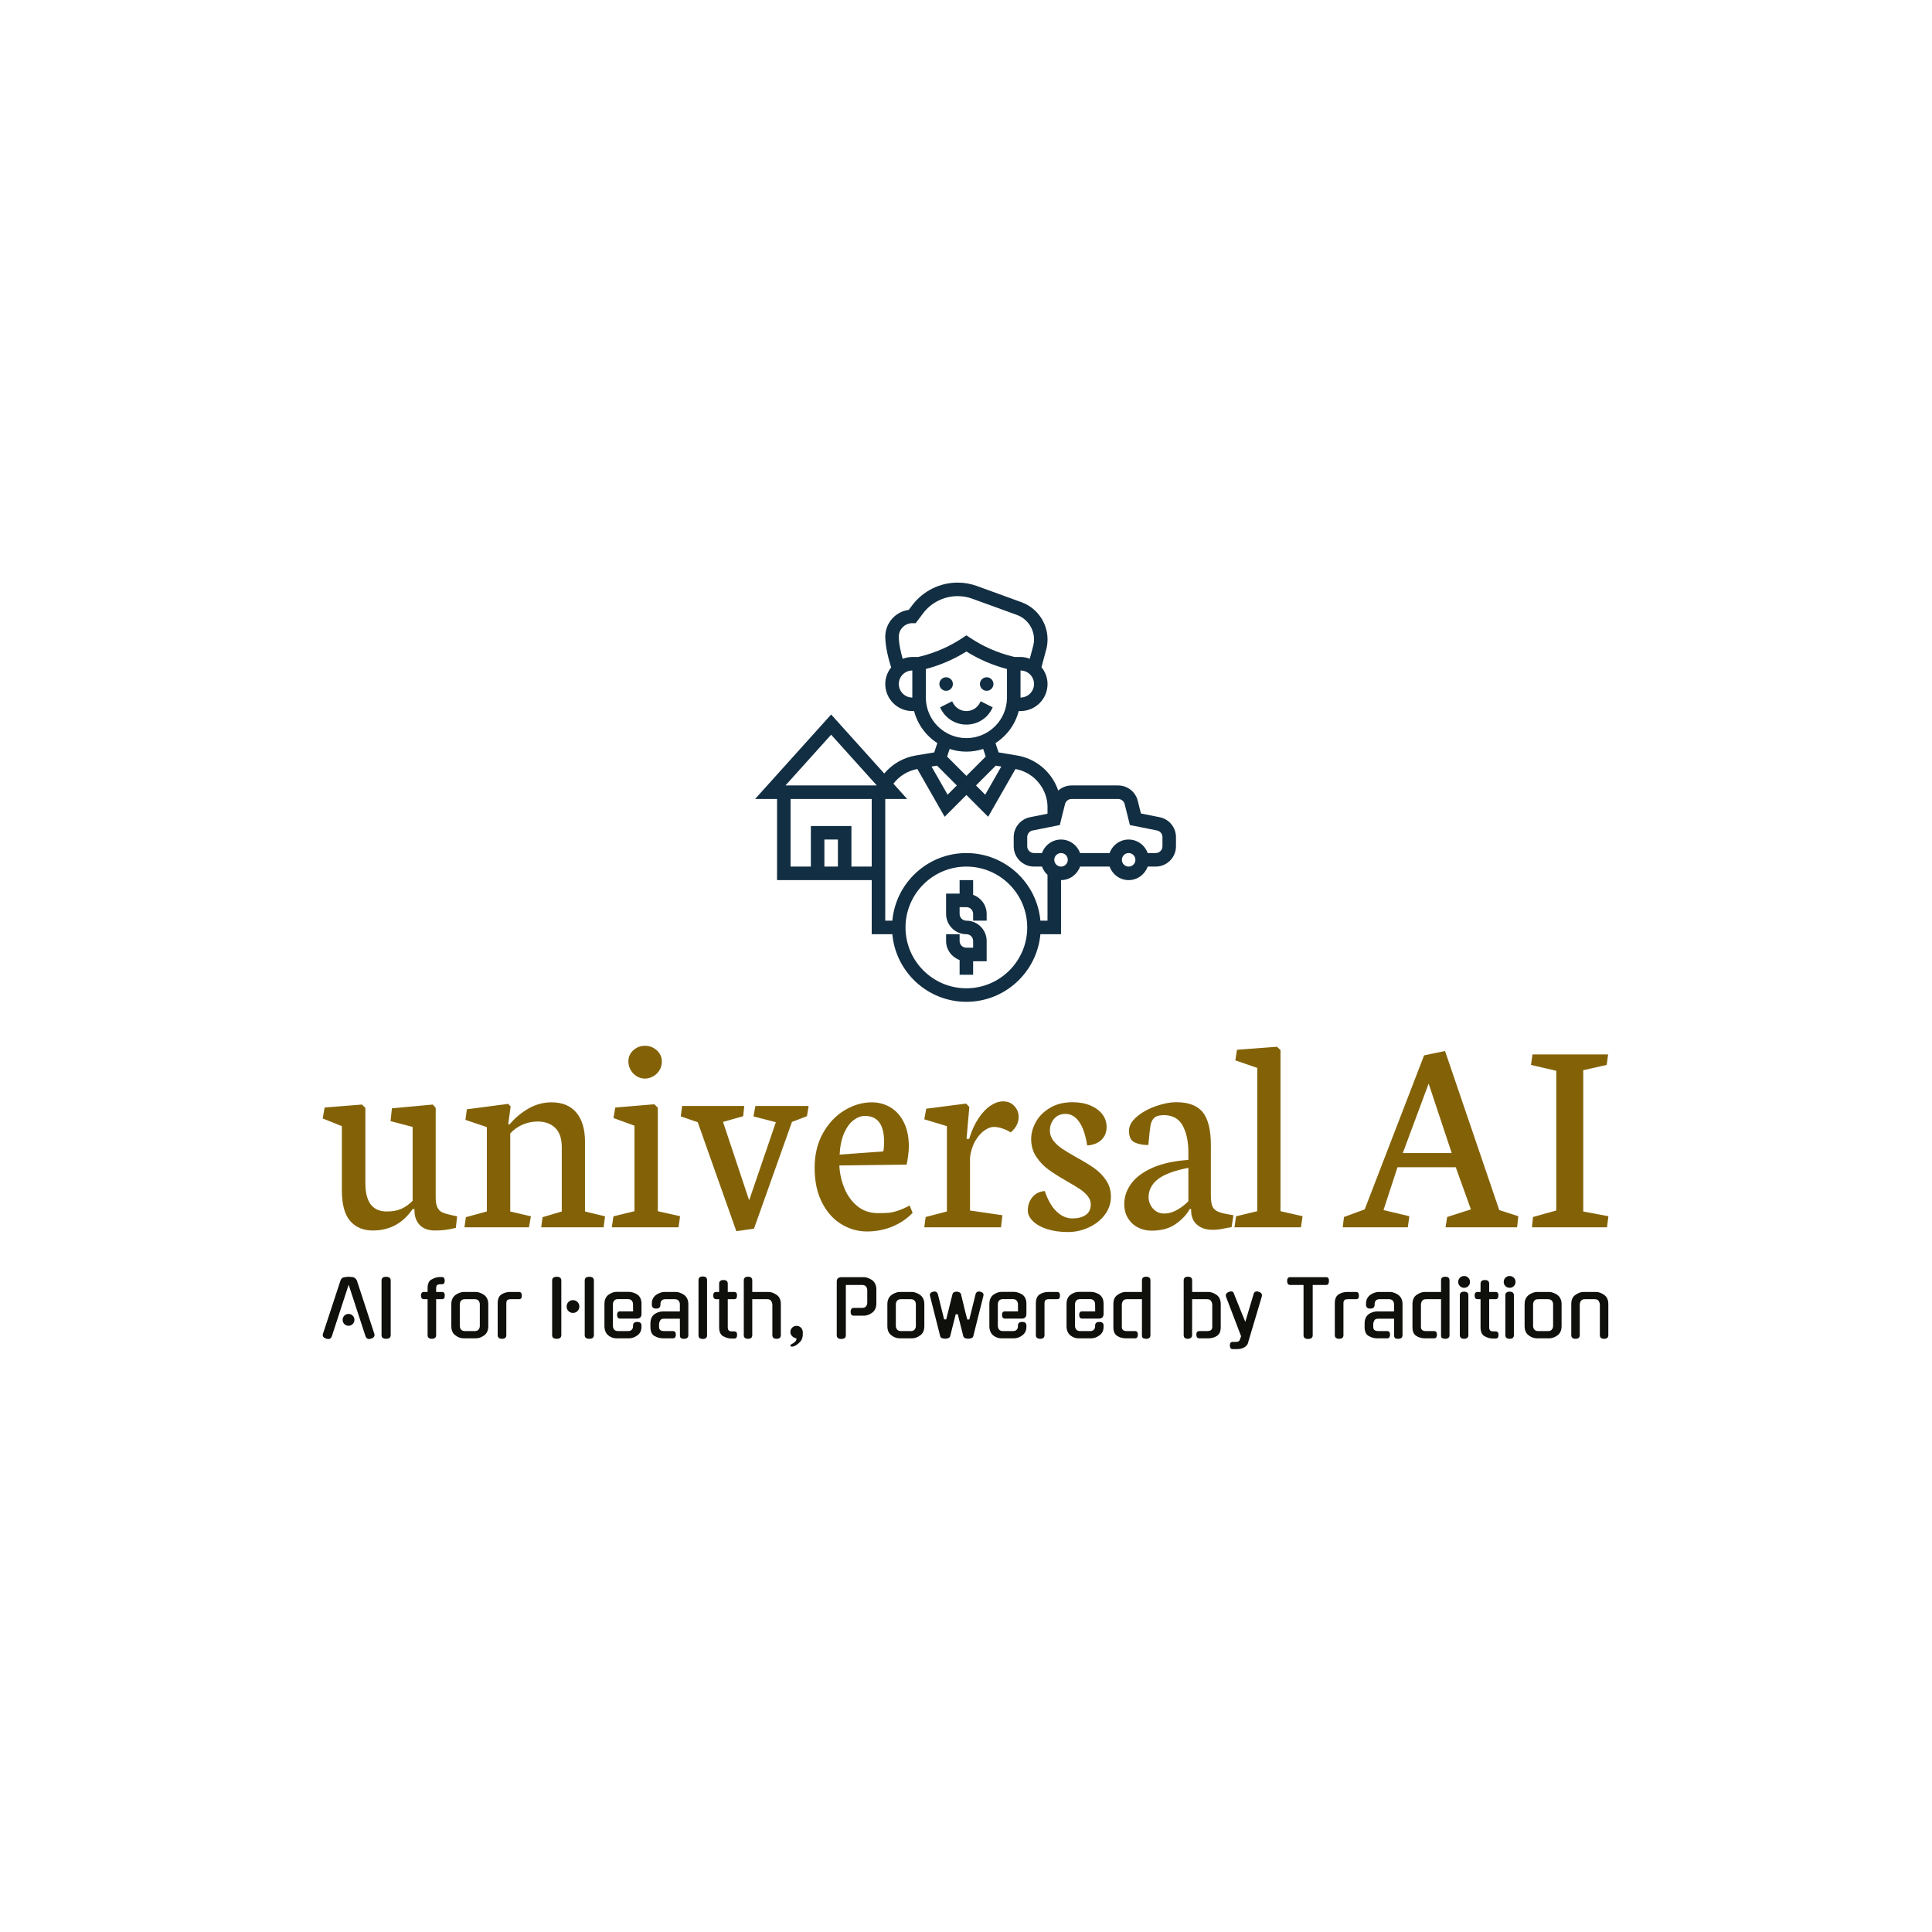 <svg xmlns="http://www.w3.org/2000/svg" version="1.1" xmlns:xlink="http://www.w3.org/1999/xlink" xmlns:svgjs="http://svgjs.dev/svgjs" width="1500" height="1500" viewBox="0 0 1500 1500"><rect width="1500" height="1500" fill="#ffffff"></rect><g transform="matrix(0.667,0,0,0.667,249.394,452.077)"><svg viewBox="0 0 396 236" data-background-color="#ffffff" preserveAspectRatio="xMidYMid meet" height="893" width="1500" xmlns="http://www.w3.org/2000/svg" xmlns:xlink="http://www.w3.org/1999/xlink"><g id="tight-bounds" transform="matrix(1,0,0,1,0.24,0.101)"><svg viewBox="0 0 395.52 235.797" height="235.797" width="395.52"><g><svg viewBox="0 0 395.52 235.797" height="235.797" width="395.52"><g transform="matrix(1,0,0,1,0,142.485)"><svg viewBox="0 0 395.52 93.313" height="93.313" width="395.52"><g id="textblocktransform"><svg viewBox="0 0 395.52 93.313" height="93.313" width="395.52" id="textblock"><g><svg viewBox="0 0 395.52 57.297" height="57.297" width="395.52"><g transform="matrix(1,0,0,1,0,0)"><svg width="395.52" viewBox="0.46 -31.88 225.81 32.71" height="57.297" data-palette-color="#836207"><path d="M3.83-17.77L3.83-6.52Q3.83-2.78 5.29-1.11 6.74 0.56 9.28 0.56L9.28 0.56Q13.67 0.56 16.26-3.2L16.26-3.2 16.58-3.2 16.58-2.98Q16.58-1.39 17.49-0.42 18.41 0.56 20.17 0.56L20.17 0.56Q21.24 0.56 21.97 0.46 22.71 0.37 23.85 0.1L23.85 0.1 24.07-1.93 22.95-2.17Q21.95-2.39 21.44-2.64 20.92-2.88 20.62-3.48 20.31-4.08 20.31-5.25L20.31-5.25 20.31-20.97 19.8-21.56 12.62-20.9 12.38-18.65 16.26-17.63 16.26-4.66Q15.38-3.76 14.32-3.27 13.26-2.78 11.72-2.78L11.72-2.78Q7.96-2.78 7.96-7.74L7.96-7.74 7.96-20.97 7.35-21.56 0.81-21.04 0.46-19.12 3.83-17.77ZM36.69 0L37.03-1.93 33.4-2.78 33.4-16.48Q34.3-17.48 35.57-18.03 36.84-18.58 38.21-18.58L38.21-18.58Q40.13-18.58 41.29-17.47 42.45-16.36 42.45-14.09L42.45-14.09 42.45-2.78 39.08-1.78 38.84 0 49.8 0 50.05-1.93 46.53-2.78 46.53-15.04Q46.53-18.33 45.02-20.14 43.5-21.95 40.65-21.95L40.65-21.95Q38.5-21.95 36.59-20.85 34.69-19.75 33.3-18.09L33.3-18.09 33.05-18.09 33.47-21.22 33.05-21.68 25.78-20.73 25.53-18.87 29.29-17.6 29.29-2.78 25.61-1.78 25.36 0 36.69 0ZM57.05-26.12Q57.83-26.12 58.53-26.53 59.22-26.93 59.63-27.61 60.03-28.3 60.03-29.1L60.03-29.1Q60.03-30.27 59.15-31.08 58.27-31.88 57.05-31.88L57.05-31.88Q55.88-31.88 55.01-31.09 54.15-30.3 54.15-29.15L54.15-29.15Q54.15-28.34 54.54-27.65 54.93-26.95 55.6-26.54 56.27-26.12 57.05-26.12L57.05-26.12ZM51.24 0L62.96 0 63.23-1.95 59.32-2.83 59.32-21 58.71-21.61 51.85-21.04 51.53-19.19 55.22-17.85 55.22-2.83 51.53-1.93 51.24 0ZM63.35-19.48L66.33-18.46 73.11 0.68 76.21 0.24 82.88-18.51 85.51-19.51 85.81-21.31 76.46-21.31 76.12-19.48 80.05-18.46 75.36-4.74 70.77-18.51 74.31-19.51 74.5-21.31 63.59-21.31 63.35-19.48ZM96.03 0.73Q98.43 0.73 100.51-0.13 102.6-1 104.07-2.54L104.07-2.54 103.55-3.83Q102.36-3.2 101.45-2.91 100.55-2.61 99.87-2.55 99.18-2.49 98.01-2.49L98.01-2.49Q95.86-2.49 94.36-3.72 92.86-4.96 92.08-6.88 91.3-8.81 91.2-10.86L91.2-10.86 103.02-11.01Q103.16-11.65 103.29-12.63 103.41-13.62 103.41-14.18L103.41-14.18Q103.41-16.67 102.54-18.42 101.67-20.17 100.19-21.06 98.7-21.95 96.89-21.95L96.89-21.95Q94.45-21.95 92.13-20.56 89.81-19.17 88.33-16.55 86.86-13.94 86.86-10.45L86.86-10.45Q86.86-6.91 88.15-4.37 89.44-1.83 91.55-0.55 93.67 0.73 96.03 0.73L96.03 0.73ZM95.69-19.56Q99.06-19.56 99.06-15.01L99.06-15.01Q99.06-14.65 99.03-14.12 98.99-13.6 98.92-13.33L98.92-13.33 91.25-12.77Q91.37-15.01 92.04-16.54 92.71-18.07 93.69-18.81 94.67-19.56 95.69-19.56L95.69-19.56ZM119.59 0L119.84-2.12 114.15-2.95 114.15-12.3Q114.39-14.04 115.11-15.23 115.83-16.43 116.71-17.03 117.59-17.63 118.32-17.63L118.32-17.63Q119.03-17.63 119.81-17.37 120.59-17.11 121.3-16.67L121.3-16.67Q122.69-17.85 122.69-19.38L122.69-19.38Q122.69-20.48 121.94-21.3 121.18-22.12 119.98-22.12L119.98-22.12Q118.88-22.12 117.76-21.37 116.64-20.63 115.64-19.14 114.64-17.65 114-15.53L114-15.53 113.54-15.53 114.03-21.14 113.46-21.73 106.46-20.83 106.12-18.97 110.09-17.77 110.09-2.78 106.36-1.81 106.12 0 119.59 0ZM131.38 0.83Q133.26 0.83 135.01 0.02 136.75-0.78 137.83-2.21 138.9-3.64 138.9-5.37L138.9-5.37Q138.9-7.01 138.05-8.26 137.19-9.52 135.98-10.38 134.78-11.23 132.82-12.3L132.82-12.3Q131.21-13.21 130.31-13.82 129.4-14.43 128.79-15.22 128.18-16.02 128.18-16.99L128.18-16.99Q128.18-18.21 128.93-19.07 129.67-19.92 130.92-19.92L130.92-19.92Q132.33-19.92 133.31-18.54 134.29-17.16 134.73-14.38L134.73-14.38Q136.31-14.48 137.23-15.36 138.14-16.24 138.14-17.63L138.14-17.63Q138.14-18.85 137.4-19.84 136.65-20.83 135.29-21.4 133.92-21.97 132.16-21.97L132.16-21.97Q129.84-21.97 128.2-20.98 126.55-20 125.72-18.51 124.89-17.02 124.89-15.5L124.89-15.5Q124.89-13.75 125.78-12.4 126.67-11.06 127.93-10.14 129.18-9.23 131.19-8.08L131.19-8.08Q132.65-7.25 133.47-6.7 134.29-6.15 134.82-5.48 135.36-4.81 135.36-4.03L135.36-4.03Q135.36-2.76 134.46-2.16 133.55-1.56 132.14-1.56L132.14-1.56Q130.62-1.56 129.36-2.77 128.09-3.98 127.28-6.37L127.28-6.37Q125.91-6.27 125.11-5.3 124.3-4.32 124.3-2.95L124.3-2.95Q124.3-1.98 125.18-1.1 126.06-0.22 127.67 0.31 129.28 0.83 131.38 0.83L131.38 0.83ZM146.03 0.59Q148.66 0.59 150.34-0.62 152.01-1.83 152.72-3.2L152.72-3.2 152.99-3.2 152.99-2.83Q152.99-2.03 153.36-1.28 153.74-0.54 154.6-0.05 155.45 0.44 156.77 0.44L156.77 0.44Q157.8 0.44 158.97 0.17L158.97 0.17Q159.72 0.02 160.09-0.02L160.09-0.02 160.41-2.12 159.19-2.34Q158.04-2.54 157.47-2.87 156.89-3.2 156.67-3.82 156.45-4.44 156.45-5.62L156.45-5.62 156.45-14.48Q156.45-18.38 155.05-20.18 153.64-21.97 150.42-21.97L150.42-21.97Q148.71-21.97 146.74-21.26 144.76-20.56 143.42-19.4 142.07-18.24 142.07-16.97L142.07-16.97Q142.07-15.38 143.05-14.92 144.03-14.45 145.47-14.45L145.47-14.45Q145.69-16.92 145.84-17.85 146-18.77 146.52-19.24 147.03-19.7 148.18-19.7L148.18-19.7Q150.5-19.7 151.5-17.86 152.5-16.02 152.5-13.18L152.5-13.18 152.5-11.84Q148.69-11.57 146.16-10.44 143.63-9.3 142.44-7.64 141.24-5.98 141.24-4.1L141.24-4.1Q141.24-2.66 141.89-1.6 142.54-0.54 143.63 0.02 144.73 0.59 146.03 0.59L146.03 0.59ZM152.5-10.45L152.5-4.59Q151.76-3.78 150.59-3.1 149.42-2.42 148.25-2.42L148.25-2.42Q147.39-2.42 146.77-2.86 146.15-3.3 145.83-3.96 145.51-4.61 145.51-5.25L145.51-5.25Q145.51-7.13 147.1-8.41 148.69-9.69 152.5-10.45L152.5-10.45ZM160.6 0L172.27 0 172.56-1.95 168.68-2.83 168.68-31.13 168.07-31.71 161.04-31.18 160.75-29.32 164.6-28 164.6-2.83 160.87-1.93 160.6 0ZM179.61 0L191.04 0 191.31-1.95 186.77-3.03 189.23-10.55 199.46-10.55 202.12-3.15 197.95-1.81 197.66 0 210.23 0 210.45-1.95 207.1-3.03 197.58-30.96 193.9-30.2 183.47-3.15 179.83-1.81 179.61 0ZM190.16-13.04L194.7-25.24 198.75-13.04 190.16-13.04ZM212.67-28.52L217.11-27.49 217.11-2.95 213.03-1.81 212.84 0 226.02 0 226.27-1.95 221.85-2.78 221.85-27.59 225.97-28.52 226.22-30.37 212.94-30.37 212.67-28.52Z" opacity="1" transform="matrix(1,0,0,1,0,0)" fill="#836207" class="wordmark-text-0" data-fill-palette-color="primary" id="text-0"></path></svg></g></svg></g><g transform="matrix(1,0,0,1,0,70.823)"><svg viewBox="0 0 395.52 22.489" height="22.489" width="395.52"><g transform="matrix(1,0,0,1,0,0)"><svg width="395.52" viewBox="0.344 -40.45 834.416 47.45" height="22.489" data-palette-color="#0f100c"><path d="M28.15-1.2L17.15-34.8 6.2-1.2 6.2-1.25Q5.9-0.5 5.38-0.03 4.85 0.45 4.1 0.45L4.1 0.45Q3.7 0.45 3.33 0.38 2.95 0.3 2.55 0.2L2.55 0.2 2.6 0.2Q-0.25-0.7 0.5-3L0.5-3 11.9-37.65Q12.15-38.45 12.78-39 13.4-39.55 14.25-39.65L14.25-39.65Q15.1-39.8 15.9-39.88 16.7-39.95 17.15-39.95L17.15-39.95Q17.6-39.95 18.4-39.88 19.2-39.8 20.05-39.7L20.05-39.7Q20.75-39.6 21.43-38.95 22.1-38.3 22.45-37.65L22.45-37.65Q25.25-29.05 28.13-20.33 31-11.6 33.8-3L33.8-3Q34.5-0.7 31.7 0.2L31.7 0.2Q31.3 0.3 30.98 0.38 30.65 0.45 30.25 0.45L30.25 0.45Q29.55 0.45 28.98-0.03 28.4-0.5 28.15-1.25L28.15-1.25 28.15-1.2ZM20.9-12L20.9-12Q20.9-10.4 19.78-9.28 18.65-8.15 17.05-8.15L17.05-8.15Q15.45-8.15 14.35-9.28 13.25-10.4 13.25-12L13.25-12Q13.25-13.6 14.35-14.73 15.45-15.85 17.05-15.85L17.05-15.85Q18.65-15.85 19.78-14.73 20.9-13.6 20.9-12ZM44.45-37.55L44.45-2.1Q44.45 0.3 41.45 0.3L41.45 0.3Q38.5 0.3 38.5-2.1L38.5-2.1 38.5-37.55Q38.5-39.95 41.45-39.95L41.45-39.95Q44.45-39.95 44.45-37.55L44.45-37.55ZM73.94-25.4L73.94-2.1Q73.94 0.3 71.14 0.3L71.14 0.3Q68.39 0.3 68.39-2.1L68.39-2.1 68.39-25.4 65.99-25.4Q64.19-25.4 64.09-27.75L64.09-27.75Q64.09-30.1 65.99-30.1L65.99-30.1 68.39-30.1 68.39-32.5Q68.39-34.55 68.97-35.98 69.54-37.4 70.84-38.15L70.84-38.15 70.84-38.1Q72.14-38.9 73.52-39.35 74.89-39.8 76.44-39.8L76.44-39.8 77.64-39.8Q79.49-39.8 79.49-37.45L79.49-37.45Q79.59-35.1 77.64-35.1L77.64-35.1 76.84-35.1Q75.89-35.1 75.32-34.93 74.74-34.75 74.44-34.4 74.14-34.05 74.04-33.55 73.94-33.05 73.94-32.45L73.94-32.45 73.94-30.1 77.69-30.1Q79.64-30.1 79.54-27.75L79.54-27.75Q79.54-25.4 77.69-25.4L77.69-25.4 73.94-25.4ZM91.79-30.1L99.79-30.1Q101.09-30.1 102.47-29.55 103.84-29 105.14-28.15L105.14-28.15 105.09-28.15Q106.39-27.2 107.09-25.68 107.79-24.15 107.79-22.15L107.79-22.15 107.79-7.95Q107.79-3.85 105.09-1.9L105.09-1.9Q102.44 0 99.79 0L99.79 0 91.79 0Q90.49 0 89.14-0.45 87.79-0.9 86.49-1.9L86.49-1.9Q83.79-3.8 83.79-7.95L83.79-7.95 83.79-22.15Q83.79-24.15 84.49-25.68 85.19-27.2 86.49-28.15L86.49-28.15 86.44-28.15Q87.69-29 89.09-29.55 90.49-30.1 91.79-30.1L91.79-30.1ZM92.69-4.7L98.89-4.7Q100.74-4.7 101.52-5.75 102.29-6.8 102.29-8L102.29-8 102.29-22.1Q102.29-23.35 101.52-24.38 100.74-25.4 98.89-25.4L98.89-25.4 92.69-25.4Q90.84-25.4 90.07-24.38 89.29-23.35 89.29-22.1L89.29-22.1 89.29-8Q89.29-6.8 90.07-5.75 90.84-4.7 92.69-4.7L92.69-4.7ZM119.49-22.75L119.49-2.1Q119.49 0.3 116.74 0.3L116.74 0.3Q113.89 0.3 113.89-2.1L113.89-2.1 113.89-22.8Q113.89-26.9 116.34-28.5L116.34-28.5Q118.79-30.1 121.99-30.1L121.99-30.1 127.69-30.1Q129.54-30.1 129.54-27.75L129.54-27.75Q129.64-25.4 127.69-25.4L127.69-25.4 122.39-25.4Q120.59-25.4 120.04-24.7 119.49-24 119.49-22.75L119.49-22.75ZM170.38-2.1L170.38-37.55Q170.38-39.95 173.33-39.95L173.33-39.95Q176.33-39.95 176.33-37.55L176.33-37.55 176.33-2.1Q176.33 0.3 173.33 0.3L173.33 0.3Q170.38 0.3 170.38-2.1L170.38-2.1ZM155.18-37.55L155.18-2.1Q155.18 0.3 152.18 0.3L152.18 0.3Q149.23 0.3 149.23-2.1L149.23-2.1 149.23-37.55Q149.23-39.95 152.18-39.95L152.18-39.95Q155.18-39.95 155.18-37.55L155.18-37.55ZM166.88-20.65L166.88-20.65Q166.88-18.9 165.68-17.7 164.48-16.5 162.73-16.5L162.73-16.5Q161.03-16.5 159.83-17.7 158.63-18.9 158.63-20.65L158.63-20.65Q158.63-22.4 159.83-23.6 161.03-24.8 162.73-24.8L162.73-24.8Q164.48-24.8 165.68-23.6 166.88-22.4 166.88-20.65ZM188.68-22.15L188.68-8Q188.68-6.8 189.46-5.75 190.23-4.7 192.08-4.7L192.08-4.7 198.33-4.7Q200.18-4.7 200.96-5.63 201.73-6.55 201.73-7.75L201.73-7.75 201.73-8.3Q201.73-10.65 204.48-10.65L204.48-10.65Q207.23-10.65 207.23-8.3L207.23-8.3 207.23-7.7Q207.23-5.6 206.56-4.25 205.88-2.9 204.53-1.9L204.53-1.9Q201.88 0 199.23 0L199.23 0 190.83 0Q188.18 0 185.68-1.9L185.68-1.9Q184.48-2.9 183.83-4.42 183.18-5.95 183.18-7.95L183.18-7.95 183.18-22.2Q183.18-26.25 185.68-28.2L185.68-28.2Q186.93-29.1 188.26-29.63 189.58-30.15 190.83-30.15L190.83-30.15 199.23-30.15Q200.43-30.15 201.88-29.68 203.33-29.2 204.58-28.4L204.58-28.4Q205.78-27.55 206.51-26.05 207.23-24.55 207.23-22.5L207.23-22.5 207.23-15.75Q207.23-14.6 206.56-13.7 205.88-12.8 204.08-12.8L204.08-12.8 193.28-12.8Q191.48-12.8 191.38-15.15L191.38-15.15Q191.38-17.5 193.28-17.5L193.28-17.5 201.78-17.5 201.73-22.15Q201.73-23.4 200.96-24.43 200.18-25.45 198.33-25.45L198.33-25.45 192.08-25.45Q190.23-25.45 189.46-24.43 188.68-23.4 188.68-22.15L188.68-22.15ZM227.68 0L221.13 0Q219.58 0 218.18-0.43 216.78-0.85 215.48-1.65L215.48-1.65 215.48-1.6Q213.03-3.15 213.03-7.3L213.03-7.3 213.03-9.75Q213.03-11.8 213.75-13.33 214.48-14.85 215.78-15.75L215.78-15.75 215.73-15.75Q216.98-16.6 218.38-17.03 219.78-17.45 221.08-17.45L221.08-17.45 232.13-17.45 232.13-22.1Q232.13-23.35 231.35-24.38 230.58-25.4 228.73-25.4L228.73-25.4 222.88-25.4Q220.98-25.4 220.25-24.48 219.53-23.55 219.53-22.3L219.53-22.3 219.53-21.9Q219.53-19.3 216.73-19.3L216.73-19.3Q213.93-19.3 213.93-21.9L213.93-21.9 213.93-22.35Q213.93-24.4 214.65-25.8 215.38-27.2 216.63-28.15L216.63-28.15 216.58-28.15Q217.88-29 219.3-29.55 220.73-30.1 222.03-30.1L222.03-30.1 229.63-30.1Q230.88-30.1 232.3-29.55 233.73-29 234.98-28.15L234.98-28.15 234.93-28.15Q236.23-27.2 236.93-25.68 237.63-24.15 237.63-22.15L237.63-22.15 237.63-2.1Q237.63 0.3 234.88 0.3L234.88 0.3Q234.33 0.3 233.85 0.25 233.38 0.2 233-0.03 232.63-0.25 232.4-0.68 232.18-1.1 232.18-1.8L232.18-1.8 232.13-12.75 222.03-12.75Q220.93-12.75 220.33-12.5 219.73-12.25 219.38-11.7L219.38-11.7Q218.98-10.85 218.8-10.38 218.63-9.9 218.63-9.3L218.63-9.3 218.63-7.35Q218.63-6.05 219.4-5.38 220.18-4.7 222.08-4.7L222.08-4.7 227.68-4.7Q229.53-4.7 229.53-2.35L229.53-2.35Q229.53-1.35 229.08-0.68 228.63 0 227.68 0L227.68 0ZM249.78-37.8L249.78-1.95Q249.78 0.4 247.03 0.4L247.03 0.4Q244.23 0.4 244.23-1.95L244.23-1.95 244.23-37.8Q244.23-40.15 247.03-40.15L247.03-40.15Q249.78-40.15 249.78-37.8L249.78-37.8ZM267.37-25.4L263.22-25.4 263.22-7.2Q263.22-5.9 263.77-5.2 264.32-4.5 266.12-4.5L266.12-4.5 267.42-4.5Q269.37-4.5 269.27-2.2L269.27-2.2Q269.27 0.15 267.42 0.15L267.42 0.15 265.77 0.15Q264.17 0.15 262.77-0.28 261.37-0.7 260.07-1.5L260.07-1.5 260.07-1.45Q257.62-3.05 257.62-7.15L257.62-7.15 257.62-25.4 255.67-25.4Q253.87-25.4 253.77-27.75L253.77-27.75Q253.77-30.1 255.67-30.1L255.67-30.1 257.62-30.1 257.62-35.45Q257.62-37.85 260.47-37.85L260.47-37.85Q263.22-37.85 263.22-35.45L263.22-35.45 263.22-30.1 267.37-30.1Q269.32-30.1 269.22-27.75L269.22-27.75Q269.22-25.4 267.37-25.4L267.37-25.4ZM279.12-25.4L279.12-2.1Q279.12 0.3 276.37 0.3L276.37 0.3Q273.62 0.3 273.62-2.1L273.62-2.1 273.62-37.6Q273.62-40 276.37-40L276.37-40Q279.12-40 279.12-37.6L279.12-37.6 279.12-30.1 289.67-30.1Q292.22-30.1 294.97-28.2L294.97-28.2Q297.67-26.3 297.67-22.2L297.67-22.2 297.67-2.1Q297.67 0.3 294.92 0.3L294.92 0.3Q292.17 0.3 292.17-2.1L292.17-2.1 292.17-21.75Q292.17-23.05 291.37-24.25L291.37-24.25 291.42-24.2Q290.77-25.4 288.77-25.4L288.77-25.4 279.12-25.4ZM304.37 3.95L304.37 3.95Q305.97 3.1 306.87 2.27 307.77 1.45 307.87 0.05L307.87 0.05Q306.17-0.25 305.02-1.4 303.87-2.55 303.87-4.1L303.87-4.1Q303.87-5.75 305.02-6.93 306.17-8.1 307.87-8.1L307.87-8.1Q309.52-8.1 310.67-6.98 311.82-5.85 311.92-4.1L311.92-4.1Q312.17 0.35 310.12 2.3L310.12 2.3Q309.17 3.35 308.14 4.08 307.12 4.8 306.22 5.1L306.22 5.1Q305.47 5.4 304.77 5.4L304.77 5.4Q304.62 5.4 304.39 5.3 304.17 5.2 304.02 5.1L304.02 5.1Q303.57 4.4 304.37 3.95ZM351.66-14.7L344.76-14.7Q343.91-14.7 343.44-15.38 342.96-16.05 342.96-17.2L342.96-17.2Q342.96-19.75 345.06-19.75L345.06-19.75 350.36-19.75Q352.21-19.75 352.99-20.8 353.76-21.85 353.76-23.1L353.76-23.1 353.76-31.3Q353.76-32.55 352.99-33.6 352.21-34.65 350.36-34.65L350.36-34.65 339.86-34.65 339.86-2Q339.86 0.4 336.86 0.4L336.86 0.4Q333.96 0.4 333.96-2L333.96-2 333.96-36.7Q333.96-38.5 334.86-39.1 335.76-39.7 337.06-39.7L337.06-39.7 351.66-39.7Q352.91-39.7 354.31-39.15 355.71-38.6 357.01-37.75L357.01-37.75 356.96-37.75Q358.26-36.8 358.96-35.27 359.66-33.75 359.66-31.75L359.66-31.75 359.66-22.7Q359.66-18.65 356.96-16.65L356.96-16.65Q355.66-15.7 354.31-15.2 352.96-14.7 351.66-14.7L351.66-14.7ZM374.81-30.1L382.81-30.1Q384.11-30.1 385.49-29.55 386.86-29 388.16-28.15L388.16-28.15 388.11-28.15Q389.41-27.2 390.11-25.68 390.81-24.15 390.81-22.15L390.81-22.15 390.81-7.95Q390.81-3.85 388.11-1.9L388.11-1.9Q385.46 0 382.81 0L382.81 0 374.81 0Q373.51 0 372.16-0.45 370.81-0.9 369.51-1.9L369.51-1.9Q366.81-3.8 366.81-7.95L366.81-7.95 366.81-22.15Q366.81-24.15 367.51-25.68 368.21-27.2 369.51-28.15L369.51-28.15 369.46-28.15Q370.71-29 372.11-29.55 373.51-30.1 374.81-30.1L374.81-30.1ZM375.71-4.7L381.91-4.7Q383.76-4.7 384.54-5.75 385.31-6.8 385.31-8L385.31-8 385.31-22.1Q385.31-23.35 384.54-24.38 383.76-25.4 381.91-25.4L381.91-25.4 375.71-25.4Q373.86-25.4 373.09-24.38 372.31-23.35 372.31-22.1L372.31-22.1 372.31-8Q372.31-6.8 373.09-5.75 373.86-4.7 375.71-4.7L375.71-4.7ZM411.16-15.6L407.61-1.55 407.66-1.6Q407.31-0.45 406.31-0.1 405.31 0.25 404.31 0.25L404.31 0.25Q403.36 0.25 402.33-0.1 401.31-0.45 401.01-1.6L401.01-1.6 401.06-1.55 394.51-27.45Q393.91-29.55 396.46-30.25L396.46-30.25Q398.91-30.9 399.61-28.55L399.61-28.55 399.61-28.6 403.66-12.3 405.01-12.3 409.06-28.6Q409.31-29.65 410.18-29.98 411.06-30.3 411.81-30.3L411.81-30.3Q412.66-30.3 413.48-29.93 414.31-29.55 414.61-28.6L414.61-28.6Q415.06-26.8 415.43-25.25 415.81-23.7 416.16-22.25 416.51-20.8 416.83-19.4 417.16-18 417.56-16.5L417.56-16.5 418.66-12.25 420.01-12.25Q421.01-16.3 422.03-20.43 423.06-24.55 424.06-28.6L424.06-28.6 424.01-28.55Q424.71-30.9 427.16-30.25L427.16-30.25Q429.71-29.65 429.11-27.45L429.11-27.45 422.61-1.55 422.66-1.6Q422.36-0.45 421.33-0.1 420.31 0.25 419.31 0.25L419.31 0.25Q418.36 0.25 417.36-0.1 416.36-0.45 416.01-1.6L416.01-1.6 416.06-1.55 412.51-15.6 411.16-15.6ZM438.51-22.15L438.51-8Q438.51-6.8 439.28-5.75 440.06-4.7 441.91-4.7L441.91-4.7 448.16-4.7Q450.01-4.7 450.78-5.63 451.56-6.55 451.56-7.75L451.56-7.75 451.56-8.3Q451.56-10.65 454.31-10.65L454.31-10.65Q457.06-10.65 457.06-8.3L457.06-8.3 457.06-7.7Q457.06-5.6 456.38-4.25 455.71-2.9 454.36-1.9L454.36-1.9Q451.71 0 449.06 0L449.06 0 440.66 0Q438.01 0 435.51-1.9L435.51-1.9Q434.31-2.9 433.66-4.42 433.01-5.95 433.01-7.95L433.01-7.95 433.01-22.2Q433.01-26.25 435.51-28.2L435.51-28.2Q436.76-29.1 438.08-29.63 439.41-30.15 440.66-30.15L440.66-30.15 449.06-30.15Q450.26-30.15 451.71-29.68 453.16-29.2 454.41-28.4L454.41-28.4Q455.61-27.55 456.33-26.05 457.06-24.55 457.06-22.5L457.06-22.5 457.06-15.75Q457.06-14.6 456.38-13.7 455.71-12.8 453.91-12.8L453.91-12.8 443.11-12.8Q441.31-12.8 441.21-15.15L441.21-15.15Q441.21-17.5 443.11-17.5L443.11-17.5 451.61-17.5 451.56-22.15Q451.56-23.4 450.78-24.43 450.01-25.45 448.16-25.45L448.16-25.45 441.91-25.45Q440.06-25.45 439.28-24.43 438.51-23.4 438.51-22.15L438.51-22.15ZM468.8-22.75L468.8-2.1Q468.8 0.3 466.05 0.3L466.05 0.3Q463.2 0.3 463.2-2.1L463.2-2.1 463.2-22.8Q463.2-26.9 465.65-28.5L465.65-28.5Q468.1-30.1 471.3-30.1L471.3-30.1 477-30.1Q478.85-30.1 478.85-27.75L478.85-27.75Q478.95-25.4 477-25.4L477-25.4 471.7-25.4Q469.9-25.4 469.35-24.7 468.8-24 468.8-22.75L468.8-22.75ZM488.6-22.15L488.6-8Q488.6-6.8 489.38-5.75 490.15-4.7 492-4.7L492-4.7 498.25-4.7Q500.1-4.7 500.88-5.63 501.65-6.55 501.65-7.75L501.65-7.75 501.65-8.3Q501.65-10.65 504.4-10.65L504.4-10.65Q507.15-10.65 507.15-8.3L507.15-8.3 507.15-7.7Q507.15-5.6 506.48-4.25 505.8-2.9 504.45-1.9L504.45-1.9Q501.8 0 499.15 0L499.15 0 490.75 0Q488.1 0 485.6-1.9L485.6-1.9Q484.4-2.9 483.75-4.42 483.1-5.95 483.1-7.95L483.1-7.95 483.1-22.2Q483.1-26.25 485.6-28.2L485.6-28.2Q486.85-29.1 488.18-29.63 489.5-30.15 490.75-30.15L490.75-30.15 499.15-30.15Q500.35-30.15 501.8-29.68 503.25-29.2 504.5-28.4L504.5-28.4Q505.7-27.55 506.43-26.05 507.15-24.55 507.15-22.5L507.15-22.5 507.15-15.75Q507.15-14.6 506.48-13.7 505.8-12.8 504-12.8L504-12.8 493.2-12.8Q491.4-12.8 491.3-15.15L491.3-15.15Q491.3-17.5 493.2-17.5L493.2-17.5 501.7-17.5 501.65-22.15Q501.65-23.4 500.88-24.43 500.1-25.45 498.25-25.45L498.25-25.45 492-25.45Q490.15-25.45 489.38-24.43 488.6-23.4 488.6-22.15L488.6-22.15ZM532.05-1.75L532.05-25.4 522.4-25.4Q520.35-25.4 519.7-24.2L519.7-24.2Q519-23.15 519-21.75L519-21.75 519-7.35Q519-6.05 519.8-5.38 520.6-4.7 522.45-4.7L522.45-4.7 527.6-4.7Q529.4-4.7 529.4-2.35L529.4-2.35Q529.4-1.35 528.97-0.68 528.55 0 527.6 0L527.6 0 521.55 0Q518.4 0 515.95-1.6L515.95-1.6Q513.5-3.1 513.5-7.3L513.5-7.3 513.5-22.2Q513.5-24.25 514.15-25.75 514.8-27.25 516.2-28.2L516.2-28.2Q518.85-30.1 521.5-30.1L521.5-30.1 532.05-30.1 532.05-37.6Q532.05-40 534.8-40L534.8-40Q537.55-40 537.55-37.6L537.55-37.6 537.55-2.1Q537.55 0.3 534.8 0.3L534.8 0.3Q533.75 0.3 532.9-0.08 532.05-0.45 532.05-1.75L532.05-1.75ZM564.64-25.4L564.59-2.1Q564.59-0.9 563.74-0.3 562.89 0.3 561.89 0.3L561.89 0.3Q559.14 0.3 559.14-2.1L559.14-2.1 559.14-37.6Q559.14-40 561.89-40L561.89-40Q564.64-40 564.64-37.6L564.64-37.6 564.64-30.1 575.19-30.1Q577.74-30.1 580.49-28.2L580.49-28.2Q583.19-26.3 583.19-22.2L583.19-22.2 583.19-7.3Q583.19-3.15 580.74-1.6L580.74-1.6Q578.29 0 575.14 0L575.14 0 569.24 0Q567.44 0 567.34-2.35L567.34-2.35Q567.34-4.7 569.24-4.7L569.24-4.7 574.24-4.7Q576.09-4.7 576.89-5.38 577.69-6.05 577.69-7.35L577.69-7.35 577.69-21.75Q577.69-23.05 576.89-24.25L576.89-24.25 576.94-24.2Q576.29-25.4 574.29-25.4L574.29-25.4 564.64-25.4ZM593.54 7L590.94 7Q589.19 7 589.09 4.65L589.09 4.65Q589.09 2.3 590.94 2.3L590.94 2.3 593.14 2.3Q594.89 2.3 595.44 1.25L595.44 1.25 596.14-0.6 596.39-1.4 586.64-26.95 586.64-26.9Q586.24-28.1 586.81-28.95 587.39-29.8 588.59-30.2L588.59-30.2Q589.49-30.45 590.04-30.45L590.04-30.45Q591.49-30.45 591.84-28.75L591.84-28.75 595.79-18.9 599.14-10.7 604.49-28.65Q604.94-30.45 606.59-30.45L606.59-30.45Q606.99-30.45 607.89-30.2L607.89-30.2Q609.09-29.85 609.61-29.05 610.14-28.25 609.84-27.15L609.84-27.15Q607.59-19.5 605.26-11.75 602.94-4 600.69 3.6L600.69 3.6Q600.44 4.15 599.91 4.73 599.39 5.3 598.54 5.83 597.69 6.35 596.44 6.68 595.19 7 593.54 7L593.54 7ZM642.88-34.65L642.88-2Q642.88 0.4 639.88 0.4L639.88 0.4Q636.93 0.4 636.93-2L636.93-2 636.93-34.65 628.18-34.65Q626.38-34.65 626.28-37.2L626.28-37.2Q626.28-39.7 628.18-39.7L628.18-39.7 651.63-39.7Q653.53-39.7 653.43-37.2L653.43-37.2Q653.43-34.65 651.63-34.65L651.63-34.65 642.88-34.65ZM662.83-22.75L662.83-2.1Q662.83 0.3 660.08 0.3L660.08 0.3Q657.23 0.3 657.23-2.1L657.23-2.1 657.23-22.8Q657.23-26.9 659.68-28.5L659.68-28.5Q662.13-30.1 665.33-30.1L665.33-30.1 671.03-30.1Q672.88-30.1 672.88-27.75L672.88-27.75Q672.98-25.4 671.03-25.4L671.03-25.4 665.73-25.4Q663.93-25.4 663.38-24.7 662.83-24 662.83-22.75L662.83-22.75ZM691.23 0L684.68 0Q683.13 0 681.73-0.43 680.33-0.85 679.03-1.65L679.03-1.65 679.03-1.6Q676.58-3.15 676.58-7.3L676.58-7.3 676.58-9.75Q676.58-11.8 677.3-13.33 678.03-14.85 679.33-15.75L679.33-15.75 679.28-15.75Q680.53-16.6 681.93-17.03 683.33-17.45 684.63-17.45L684.63-17.45 695.68-17.45 695.68-22.1Q695.68-23.35 694.9-24.38 694.13-25.4 692.28-25.4L692.28-25.4 686.43-25.4Q684.53-25.4 683.8-24.48 683.08-23.55 683.08-22.3L683.08-22.3 683.08-21.9Q683.08-19.3 680.28-19.3L680.28-19.3Q677.48-19.3 677.48-21.9L677.48-21.9 677.48-22.35Q677.48-24.4 678.2-25.8 678.93-27.2 680.18-28.15L680.18-28.15 680.13-28.15Q681.43-29 682.85-29.55 684.28-30.1 685.58-30.1L685.58-30.1 693.18-30.1Q694.43-30.1 695.85-29.55 697.28-29 698.53-28.15L698.53-28.15 698.48-28.15Q699.78-27.2 700.48-25.68 701.18-24.15 701.18-22.15L701.18-22.15 701.18-2.1Q701.18 0.3 698.43 0.3L698.43 0.3Q697.88 0.3 697.4 0.25 696.93 0.2 696.55-0.03 696.18-0.25 695.95-0.68 695.73-1.1 695.73-1.8L695.73-1.8 695.68-12.75 685.58-12.75Q684.48-12.75 683.88-12.5 683.28-12.25 682.93-11.7L682.93-11.7Q682.53-10.85 682.35-10.38 682.18-9.9 682.18-9.3L682.18-9.3 682.18-7.35Q682.18-6.05 682.95-5.38 683.73-4.7 685.63-4.7L685.63-4.7 691.23-4.7Q693.08-4.7 693.08-2.35L693.08-2.35Q693.08-1.35 692.63-0.68 692.18 0 691.23 0L691.23 0ZM726.18-1.75L726.18-25.4 716.53-25.4Q714.48-25.4 713.83-24.2L713.83-24.2Q713.13-23.15 713.13-21.75L713.13-21.75 713.13-7.35Q713.13-6.05 713.93-5.38 714.73-4.7 716.58-4.7L716.58-4.7 721.73-4.7Q723.53-4.7 723.53-2.35L723.53-2.35Q723.53-1.35 723.1-0.68 722.68 0 721.73 0L721.73 0 715.68 0Q712.53 0 710.08-1.6L710.08-1.6Q707.63-3.1 707.63-7.3L707.63-7.3 707.63-22.2Q707.63-24.25 708.28-25.75 708.93-27.25 710.33-28.2L710.33-28.2Q712.98-30.1 715.63-30.1L715.63-30.1 726.18-30.1 726.18-37.6Q726.18-40 728.93-40L728.93-40Q731.68-40 731.68-37.6L731.68-37.6 731.68-2.1Q731.68 0.3 728.93 0.3L728.93 0.3Q727.88 0.3 727.03-0.08 726.18-0.45 726.18-1.75L726.18-1.75ZM743.92-27.9L743.92-2.1Q743.92 0.3 741.17 0.3L741.17 0.3Q738.37 0.3 738.37-2.1L738.37-2.1 738.37-27.9Q738.37-30.3 741.17-30.3L741.17-30.3Q743.92-30.3 743.92-27.9L743.92-27.9ZM744.97-36.6L744.97-36.6Q744.97-35 743.87-33.9 742.77-32.8 741.17-32.8L741.17-32.8Q739.57-32.8 738.45-33.9 737.32-35 737.32-36.6L737.32-36.6Q737.32-38.25 738.45-39.35 739.57-40.45 741.17-40.45L741.17-40.45Q742.77-40.45 743.87-39.35 744.97-38.25 744.97-36.6ZM761.57-25.4L757.42-25.4 757.42-7.2Q757.42-5.9 757.97-5.2 758.52-4.5 760.32-4.5L760.32-4.5 761.62-4.5Q763.57-4.5 763.47-2.2L763.47-2.2Q763.47 0.15 761.62 0.15L761.62 0.15 759.97 0.15Q758.37 0.15 756.97-0.28 755.57-0.7 754.27-1.5L754.27-1.5 754.27-1.45Q751.82-3.05 751.82-7.15L751.82-7.15 751.82-25.4 749.87-25.4Q748.07-25.4 747.97-27.75L747.97-27.75Q747.97-30.1 749.87-30.1L749.87-30.1 751.82-30.1 751.82-35.45Q751.82-37.85 754.67-37.85L754.67-37.85Q757.42-37.85 757.42-35.45L757.42-35.45 757.42-30.1 761.57-30.1Q763.52-30.1 763.42-27.75L763.42-27.75Q763.42-25.4 761.57-25.4L761.57-25.4ZM773.47-27.9L773.47-2.1Q773.47 0.3 770.72 0.3L770.72 0.3Q767.92 0.3 767.92-2.1L767.92-2.1 767.92-27.9Q767.92-30.3 770.72-30.3L770.72-30.3Q773.47-30.3 773.47-27.9L773.47-27.9ZM774.52-36.6L774.52-36.6Q774.52-35 773.42-33.9 772.32-32.8 770.72-32.8L770.72-32.8Q769.12-32.8 767.99-33.9 766.87-35 766.87-36.6L766.87-36.6Q766.87-38.25 767.99-39.35 769.12-40.45 770.72-40.45L770.72-40.45Q772.32-40.45 773.42-39.35 774.52-38.25 774.52-36.6ZM788.42-30.1L796.42-30.1Q797.72-30.1 799.09-29.55 800.47-29 801.77-28.15L801.77-28.15 801.72-28.15Q803.02-27.2 803.72-25.68 804.42-24.15 804.42-22.15L804.42-22.15 804.42-7.95Q804.42-3.85 801.72-1.9L801.72-1.9Q799.07 0 796.42 0L796.42 0 788.42 0Q787.12 0 785.77-0.45 784.42-0.9 783.12-1.9L783.12-1.9Q780.42-3.8 780.42-7.95L780.42-7.95 780.42-22.15Q780.42-24.15 781.12-25.68 781.82-27.2 783.12-28.15L783.12-28.15 783.07-28.15Q784.32-29 785.72-29.55 787.12-30.1 788.42-30.1L788.42-30.1ZM789.32-4.7L795.52-4.7Q797.37-4.7 798.14-5.75 798.92-6.8 798.92-8L798.92-8 798.92-22.1Q798.92-23.35 798.14-24.38 797.37-25.4 795.52-25.4L795.52-25.4 789.32-25.4Q787.47-25.4 786.69-24.38 785.92-23.35 785.92-22.1L785.92-22.1 785.92-8Q785.92-6.8 786.69-5.75 787.47-4.7 789.32-4.7L789.32-4.7ZM816.21-21.75L816.21-2.1Q816.21 0.3 813.46 0.3L813.46 0.3Q810.71 0.3 810.71-2.1L810.71-2.1 810.71-22.2Q810.71-24.25 811.36-25.75 812.01-27.25 813.41-28.2L813.41-28.2Q816.06-30.1 818.71-30.1L818.71-30.1 826.76-30.1Q829.31-30.1 832.06-28.2L832.06-28.2Q834.76-26.3 834.76-22.2L834.76-22.2 834.76-2.1Q834.76 0.3 832.01 0.3L832.01 0.3Q829.26 0.3 829.26-2.1L829.26-2.1 829.26-21.75Q829.26-23.05 828.46-24.25L828.46-24.25 828.51-24.2Q827.86-25.4 825.86-25.4L825.86-25.4 819.61-25.4Q817.56-25.4 816.91-24.2L816.91-24.2Q816.21-23.15 816.21-21.75L816.21-21.75Z" opacity="1" transform="matrix(1,0,0,1,0,0)" fill="#0f100c" class="slogan-text-1" data-fill-palette-color="secondary" id="text-1"></path></svg></g></svg></g></svg></g></svg></g><g transform="matrix(1,0,0,1,133.026,0)"><svg viewBox="0 0 129.468 128.958" height="128.958" width="129.468"><g><svg xmlns="http://www.w3.org/2000/svg" xmlns:xlink="http://www.w3.org/1999/xlink" version="1.1" x="0" y="0" viewBox="0.755 1 62.245 62" style="enable-background:new 0 0 64 64;" xml:space="preserve" height="128.958" width="129.468" class="icon-icon-0" data-fill-palette-color="accent" id="icon-0"><g fill="#122e42" data-fill-palette-color="accent"><circle cx="29.005" cy="16" r="1.0" fill="#122e42" data-fill-palette-color="accent"></circle><circle cx="35.005" cy="16" r="1.0" fill="#122e42" data-fill-palette-color="accent"></circle><path d="M28.111 19.447l0.105 0.21C28.938 21.103 30.391 22 32.006 22s3.066-0.897 3.786-2.338l0.106-0.211-1.785-0.901-0.108 0.215C33.624 19.526 32.858 20 32.006 20s-1.619-0.474-2-1.236L29.9 18.553 28.111 19.447z" fill="#122e42" data-fill-palette-color="accent"></path><path d="M33 47.184V45h-2v2h-2v3c0 1.654 1.346 3 3 3 0.552 0 1 0.448 1 1v1h-1c-0.552 0-1-0.448-1-1v-1h-2v1c0 1.302 0.839 2.402 2 2.816V59h2v-2h2v-3c0-1.654-1.346-3-3-3-0.552 0-1-0.448-1-1v-1h1c0.552 0 1 0.448 1 1v1h2v-1C35 48.698 34.161 47.598 33 47.184z" fill="#122e42" data-fill-palette-color="accent"></path><path d="M60.589 35.698l-2.772-0.555-0.468-1.871C57.015 31.934 55.817 31 54.438 31h-6.877c-0.753 0-1.445 0.285-1.978 0.755-0.263-0.773-0.642-1.506-1.141-2.171-1.21-1.615-2.974-2.687-4.965-3.019l-2.714-0.452-0.459-1.377c1.679-1.075 2.926-2.757 3.438-4.736h0.263c2.206 0 4-1.794 4-4 0-0.946-0.344-1.806-0.896-2.491l0.72-2.685c0.117-0.464 0.176-0.942 0.176-1.421 0-2.454-1.55-4.666-3.855-5.504l-6.579-2.392C32.649 1.17 31.684 1 30.703 1c-2.629 0-5.14 1.255-6.716 3.358l-0.508 0.676C21.522 5.292 20.006 6.973 20.006 9c0 1.609 0.565 3.587 0.871 4.538-0.537 0.681-0.871 1.529-0.871 2.462 0 2.206 1.794 4 4 4h0.263c0.512 1.979 1.759 3.661 3.437 4.736l-0.46 1.377-2.714 0.452c-1.842 0.307-3.483 1.254-4.677 2.67L12 20.505 0.755 33H4v12h14v8h3.051C21.558 58.598 26.272 63 32 63s10.442-4.402 10.949-10H46v-8c1.302 0 2.402-0.839 2.816-2h4.369c0.414 1.161 1.514 2 2.816 2s2.402-0.839 2.816-2H60c1.654 0 3-1.346 3-3v-1.36C63 37.214 61.985 35.977 60.589 35.698zM37.164 28.207l-2.377 4.161L33.42 31l2.929-2.929L37.164 28.207zM40.006 18v-4c1.103 0 2 0.897 2 2S41.108 18 40.006 18zM22.006 16c0-1.103 0.897-2 2-2v4C22.903 18 22.006 17.103 22.006 16zM24.883 12h-0.877c-0.503 0-0.979 0.104-1.423 0.274-0.265-0.919-0.577-2.225-0.577-3.274 0-1.103 0.897-2 2-2h0.5l1.081-1.442C26.788 3.956 28.701 3 30.703 3c0.747 0 1.482 0.129 2.185 0.385l6.579 2.392c1.519 0.552 2.539 2.009 2.539 3.625 0 0.315-0.039 0.629-0.111 0.919l-0.519 1.936C40.946 12.099 40.489 12 40.006 12h-0.877l-0.384-0.096c-2.209-0.552-4.29-1.473-6.185-2.736l-0.555-0.37-0.555 0.37c-1.896 1.264-3.977 2.184-6.186 2.736L24.883 12zM26.006 18v-4.221c2.124-0.558 4.139-1.428 6-2.589 1.86 1.162 3.875 2.031 6 2.589V18c0 3.309-2.692 6-6.001 6C28.697 24 26.006 21.309 26.006 18zM32.006 26c0.866 0 1.698-0.143 2.48-0.398l0.376 1.128-2.856 2.856L29.15 26.73l0.376-1.128C30.307 25.857 31.14 26 32.006 26zM27.663 28.071L30.592 31l-1.367 1.367-2.378-4.16L27.663 28.071zM12 23.495L18.755 31H5.245L12 23.495zM6 33h12v10h-3v-6H9v6H6V33zM13 43h-2v-4h2V43zM32 61c-4.963 0-9-4.037-9-9s4.037-9 9-9 9 4.037 9 9S36.963 61 32 61zM44 51h-1.051C42.442 45.402 37.728 41 32 41s-10.442 4.402-10.949 10H20v-6-1V33h3.245l-2.036-2.262c0.875-1.143 2.126-1.906 3.54-2.171l4.037 7.065 3.219-3.219 3.219 3.219 4.036-7.065c1.434 0.268 2.705 1.046 3.582 2.216C43.554 31.731 43.954 32.857 44 34v1.18l-2.588 0.518C40.015 35.977 39 37.214 39 38.64V40c0 1.654 1.346 3 3 3h1.184c0.169 0.474 0.449 0.889 0.816 1.22V51zM46 43c-0.552 0-1-0.448-1-1s0.448-1 1-1 1 0.448 1 1S46.552 43 46 43zM56 43c-0.552 0-1-0.448-1-1s0.448-1 1-1 1 0.448 1 1S56.552 43 56 43zM61 40c0 0.552-0.448 1-1 1h-1.184c-0.414-1.161-1.514-2-2.816-2s-2.402 0.839-2.816 2h-4.369c-0.414-1.161-1.514-2-2.816-2s-2.402 0.839-2.816 2H42c-0.552 0-1-0.448-1-1v-1.36c0-0.476 0.338-0.888 0.804-0.98l4.013-0.803 0.774-3.1C46.703 33.312 47.102 33 47.562 33h6.877c0.46 0 0.858 0.312 0.971 0.757l0.774 3.1 4.014 0.803C60.662 37.752 61 38.164 61 38.64V40z" fill="#122e42" data-fill-palette-color="accent"></path></g></svg></g></svg></g><g></g></svg></g><defs></defs></svg><rect width="395.52" height="235.797" fill="none" stroke="none" visibility="hidden"></rect></g></svg></g></svg>